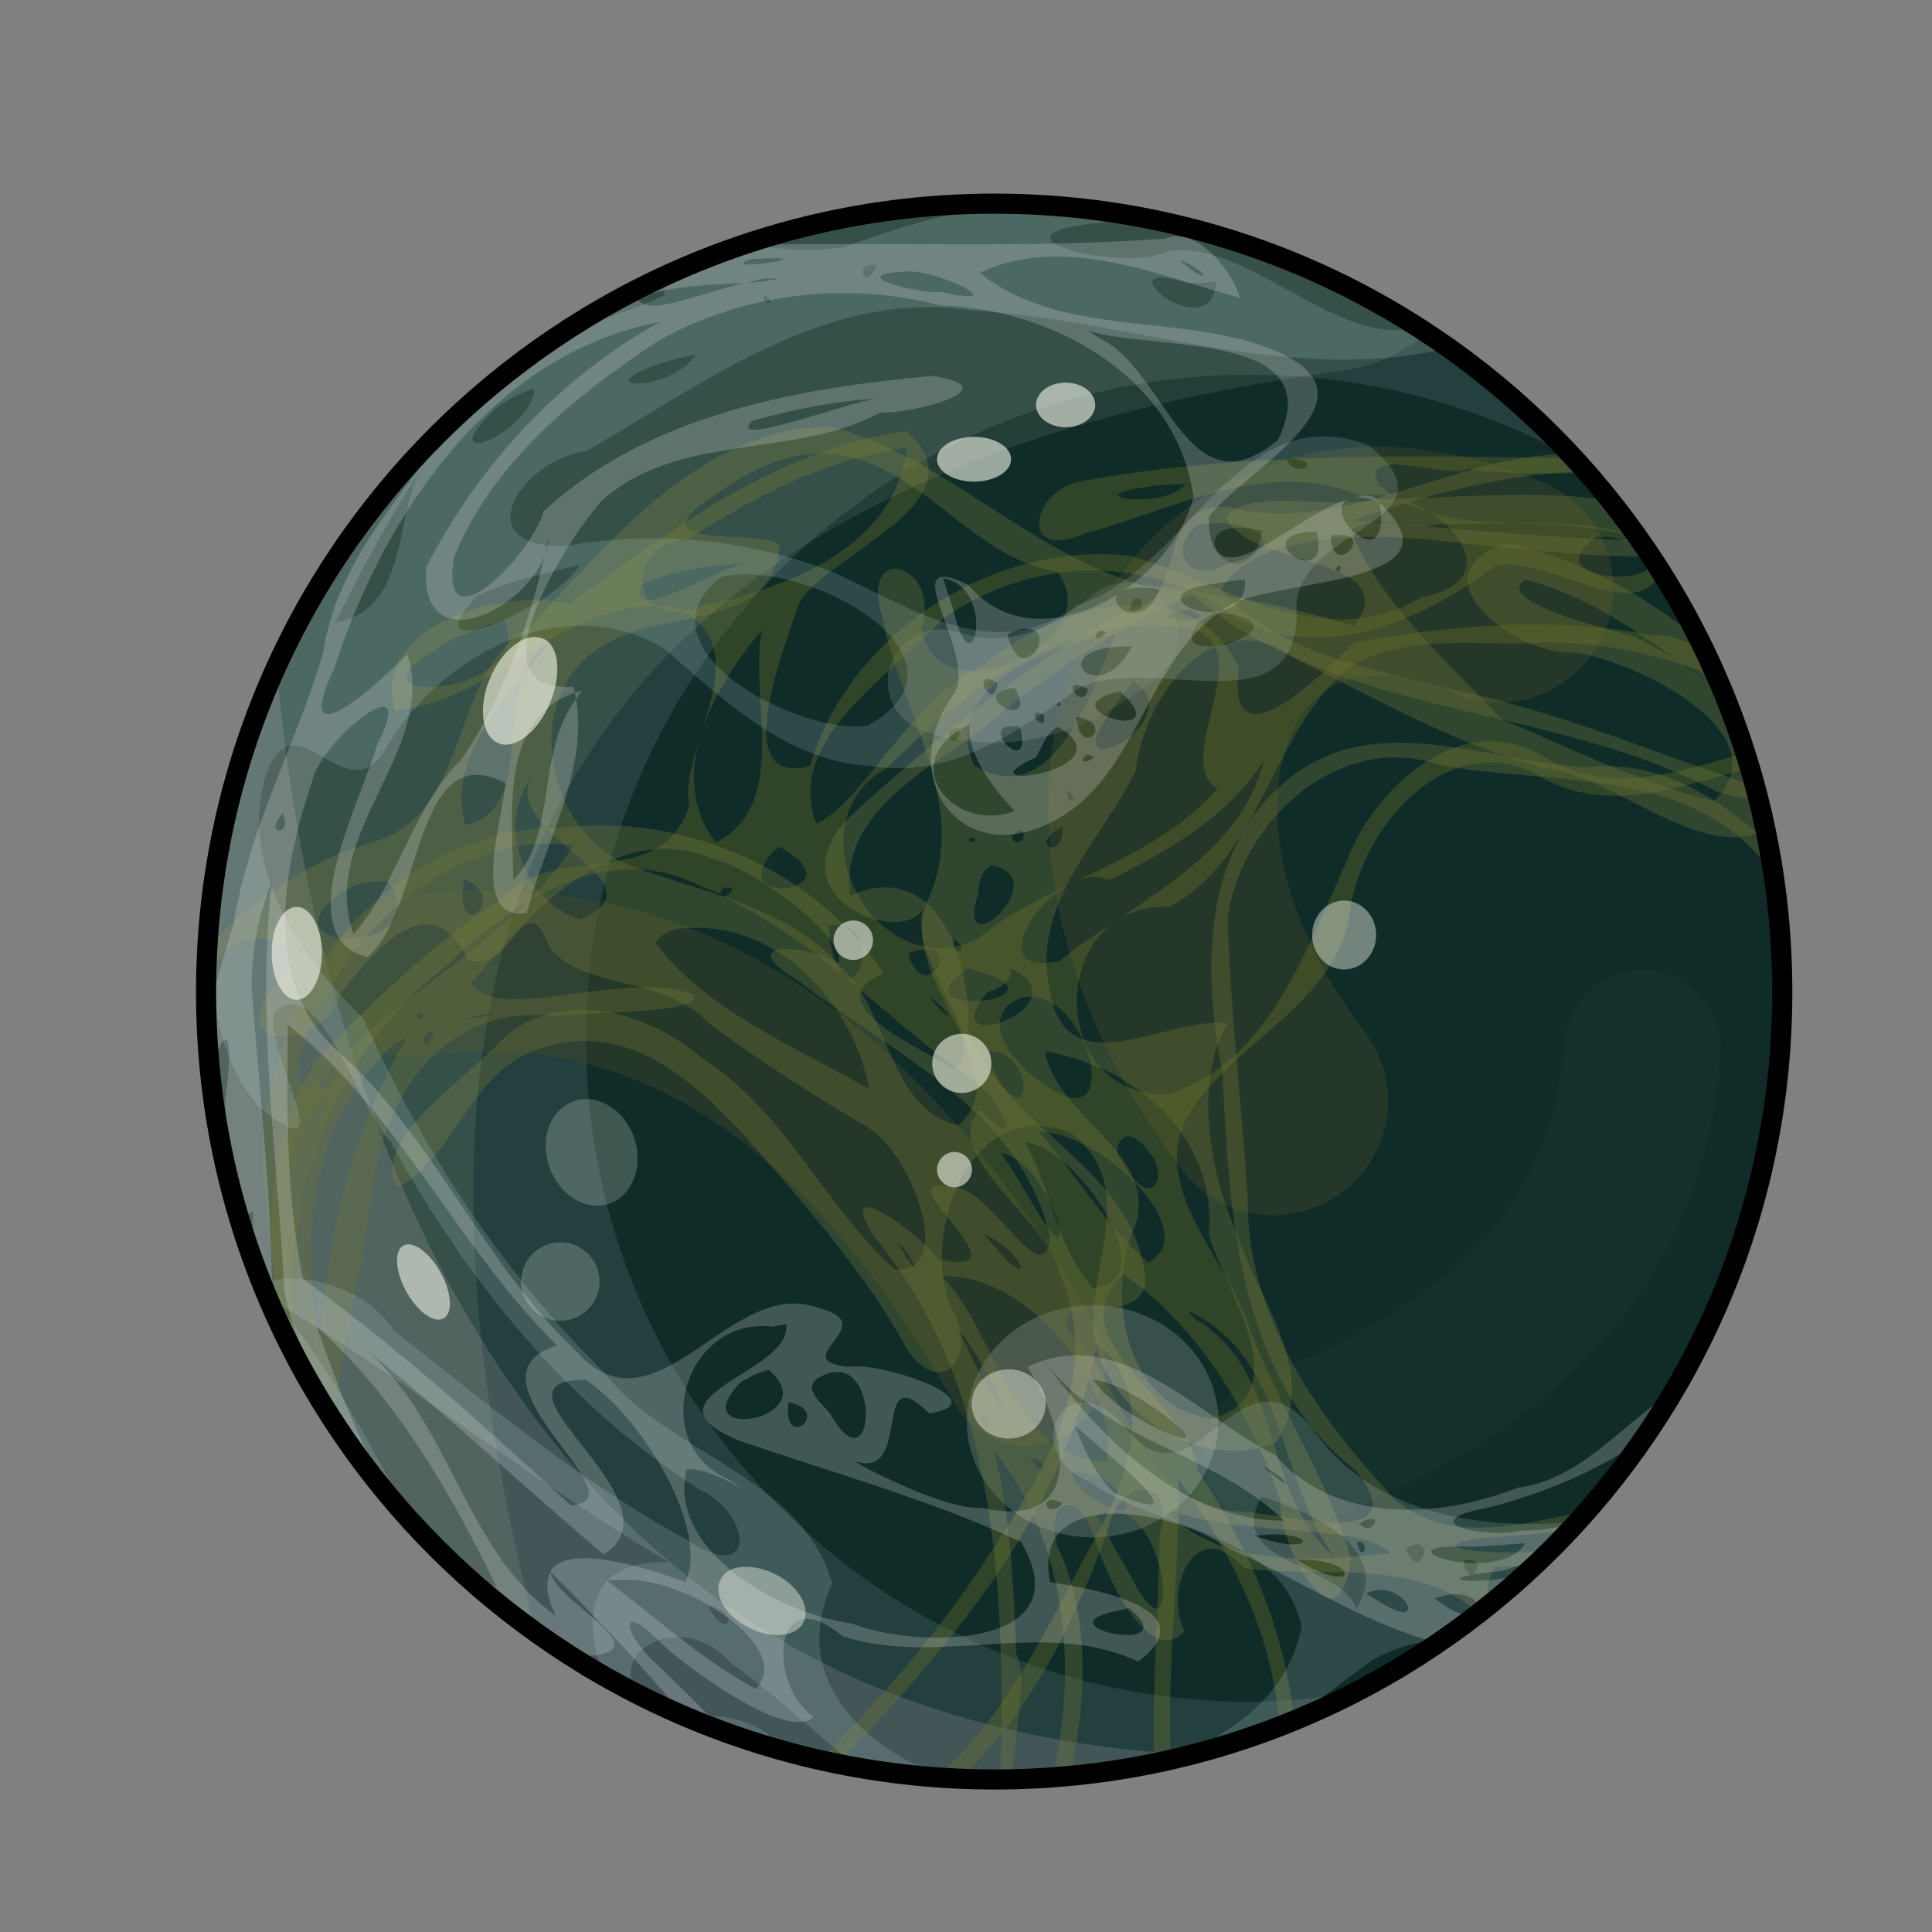 <?xml version="1.0" encoding="UTF-8" standalone="no"?>

<svg xmlns:svg="http://www.w3.org/2000/svg" xmlns="http://www.w3.org/2000/svg" version="1.0" width="100%" height="100%" viewBox="0 0 48 48" id="_mercury01" style="display:inline">
<rect x="0" y="0" width="48" height="48" fill="#808080" stroke="none"/>
<defs id="defs2818"/>
<path d="M 24.71,5.06 C 13.91,5.06 5.12,13.84 5.12,24.65 C 5.12,35.46 13.91,44.21 24.71,44.21 C 35.52,44.21 44.28,35.46 44.28,24.65 C 44.28,13.84 35.52,5.06 24.71,5.06 z" id="p2497" style="fill:#0f2c29;fill-opacity:1;fill-rule:evenodd;stroke:none;marker:none;visibility:visible;display:inline;overflow:visible;enable-background:accumulate"/>
<path d="M 40.81,26.05 C 40.44,30.34 38.24,33.65 31.86,36.11" id="p3411" style="fill:none;fill-rule:evenodd;stroke:#224131;stroke-width:3.90;stroke-linecap:round;stroke-linejoin:miter;stroke-miterlimit:4;stroke-dasharray:none;stroke-opacity:0.21"/>
<path d="M 23.35,16.93 C 25.08,17.50 26.63,16.93 27.98,15.77" id="p3376" style="fill:none;fill-rule:evenodd;stroke:#e8e8e8;stroke-width:2.59;stroke-linecap:round;stroke-linejoin:miter;stroke-miterlimit:4;stroke-dasharray:none;stroke-opacity:0.14"/>
<path d="M 31.64,27.35 C 25.85,19.82 29.91,11.52 37.24,14.61" id="p3374" style="opacity:1;fill:none;fill-opacity:1;fill-rule:evenodd;stroke:#404629;stroke-width:5.69;stroke-linecap:round;stroke-linejoin:miter;marker:none;stroke-miterlimit:4;stroke-dasharray:none;stroke-dashoffset:0;stroke-opacity:0.43;visibility:visible;display:inline;overflow:visible;enable-background:accumulate"/>
<path d="M 24.71,5.06 C 13.91,5.06 5.12,13.84 5.12,24.65 C 5.12,35.46 13.91,44.21 24.71,44.21 C 27.92,44.21 30.92,43.42 33.59,42.06 C 32.77,42.18 31.92,42.28 31.06,42.28 C 21.96,42.28 14.56,34.91 14.56,25.81 C 14.56,16.70 21.96,9.31 31.06,9.31 C 33.98,9.31 36.74,10.07 39.12,11.40 C 35.54,7.51 30.42,5.06 24.71,5.06 z" id="p3271" style="fill:#aeccc9;fill-opacity:0.13;fill-rule:evenodd;stroke:none;marker:none;visibility:visible;display:inline;overflow:visible;enable-background:accumulate"/>
<path d="M 6.87,16.56 C 5.75,19.03 5.12,21.77 5.12,24.65 C 5.12,35.46 13.91,44.21 24.71,44.21 C 26.40,44.21 28.03,43.99 29.59,43.59 C 20.57,43.12 15.15,38.71 11.62,32.71 C 8.79,27.90 7.35,21.98 6.87,16.56 z" id="p3363" style="fill:#f2daef;fill-opacity:0.15;fill-rule:evenodd;stroke:none;"/>
<path d="M 10.22,24.26 C 17.17,23.29 21.99,27.73 25.47,33.91" id="p3372" style="fill:none;fill-rule:evenodd;stroke:#404629;stroke-width:4;stroke-linecap:round;stroke-linejoin:miter;stroke-miterlimit:4;stroke-dasharray:none;stroke-opacity:0.43"/>
<path d="M 20.62,10.59 C 17.38,10.66 15.22,13.39 13.18,15.56 C 11.12,16.74 11.76,20.12 9.34,20.90 C 7.70,21.36 6.28,22.31 5.15,23.56 C 5.13,23.89 5.12,24.22 5.12,24.56 C 5.16,24.49 5.21,24.41 5.25,24.34 C 5.42,22.81 8.18,23.10 6.78,24.53 C 5.57,26.14 7.97,26.14 8.40,24.78 C 9.19,23.71 10.71,21.87 11.62,23.84 C 12.77,24.27 12.99,21.80 13.68,23.59 C 14.66,24.64 16.50,24.22 17.62,25.43 C 18.89,26.38 20.23,27.22 21.59,28.03 C 22.60,28.61 23.81,31.67 22.21,31.53 C 20.46,29.92 19.49,27.58 17.43,26.28 C 16.02,25.06 13.67,24.46 12.28,26.03 C 11.43,26.89 9.14,28.46 9.90,29.5 C 11.37,28.69 11.73,26.41 13.62,26 C 15.91,25.33 17.66,27.27 19.03,28.81 C 20.28,30.28 21.58,31.77 22.5,33.46 C 23.37,34.87 24.37,33.66 23.62,32.46 C 22.84,30.53 24.22,27.09 26.65,28.18 C 28.44,29.62 26.79,31.74 27.25,33.5 C 27.78,35.28 29.91,36.56 31.71,35.84 C 32.83,34.08 31.22,32.27 30.71,30.59 C 29.99,28.95 29.70,26.79 30.5,25.43 C 29.01,25.20 26.38,27.15 26.06,24.46 C 25.67,22.40 27.38,20.84 28.21,19.18 C 28.43,17.25 30.20,14.86 32.25,16.40 C 34.25,17.39 36.19,18.51 38.37,19.09 C 40.15,19.27 42.20,21.42 43.84,20.62 C 43.60,19.48 43.27,18.37 42.84,17.31 C 42.77,17.25 42.72,17.18 42.65,17.12 C 42.71,17.16 42.78,17.20 42.84,17.25 C 42.64,16.76 42.38,16.30 42.15,15.84 C 40.77,14.72 39.14,13.84 37.43,13.5 C 35.02,14.26 37.68,16.33 39.15,16.21 C 40.68,16.45 44.30,18.22 42.59,19.90 C 40.81,19.48 39.04,18.60 37.31,17.87 C 36.02,16.49 34.31,15.02 33.56,13.18 C 34.18,12.67 34.99,13.25 35.68,13.03 C 37.28,13.00 39.09,12.92 40.68,13.34 C 40.46,13.03 40.23,12.73 40,12.43 C 38.11,12.15 36.11,12.38 34.21,12.40 C 33.06,12.67 31.03,12.10 30.46,12.84 C 31.01,14.14 34.94,13.77 33.65,15.56 C 31.90,15.01 30.15,14.71 28.34,14.53 C 25.53,13.70 23.46,11.35 20.62,10.59 z M 20.12,11.28 C 20.26,11.26 20.39,11.27 20.53,11.28 C 22.83,11.38 24.06,13.86 26.28,14.21 C 27.60,16.06 23.16,17.89 22.90,15.59 C 23.38,13.97 21.31,13.43 21.93,15.37 C 22.36,17.65 24.09,19.90 23.09,22.28 C 22.11,24.30 25.45,26.49 23.81,27.96 C 22.06,27.55 22.10,25.11 20.87,24 C 19.46,22.42 17.26,22.16 15.40,21.40 C 13.47,20.37 12.96,17.14 15.06,16 C 16.42,15.13 19.20,15.68 19.37,13.56 C 19.09,13.10 15.77,13.71 17.56,12.43 C 18.32,11.90 19.17,11.36 20.12,11.28 z M 18.53,14 C 17.76,14.11 15.57,15.58 15.93,14.53 C 16.75,14.16 17.64,14.04 18.53,14 z M 37.90,14.40 C 39.28,14.76 40.47,15.53 41.62,16.37 C 41.93,16.56 42.24,16.76 42.53,17 C 42.24,16.78 41.92,16.58 41.62,16.37 C 41.24,16.14 40.87,15.93 40.5,15.78 C 39.69,15.58 37.09,14.90 37.90,14.40 z M 29.53,15.15 C 30.72,15.57 27.75,15.38 29.53,15.15 z M 27.71,15.75 C 27.15,17.12 26.20,20.19 24.21,19.03 C 23.29,17.13 26.09,15.98 27.62,15.78 L 27.71,15.75 z M 13.68,15.93 C 13.46,16.21 13.24,16.51 13,16.81 C 12.49,18.12 13.10,20.15 11.56,20.5 C 11.18,19.06 12.10,17.88 13,16.81 C 13.13,16.46 13.32,16.13 13.68,15.93 z M 28.15,16.93 C 29.68,17.82 26.22,19.70 27.53,17.78 C 27.72,17.48 27.93,17.21 28.15,16.93 z M 13.18,19.34 C 12.51,20.83 16.61,21.89 14.43,22.84 C 13.03,22.44 12.33,20.54 13.18,19.34 z M 26.53,19.65 C 26.55,19.65 26.60,19.68 26.68,19.81 C 26.62,20.09 26.46,19.67 26.53,19.65 z M 26.40,20.53 C 26.45,21.42 25.48,21.00 26.40,20.53 z M 25.40,20.62 C 25.60,21.16 24.73,20.84 25.40,20.62 z M 24.18,20.81 C 24.40,21.03 23.83,20.86 24.18,20.81 z M 24.65,21.5 C 26.26,21.83 23.66,24.13 24.31,22.18 C 24.30,21.92 24.39,21.61 24.65,21.5 z M 11.53,21.84 C 12.71,22.30 11.24,23.58 11.53,21.84 z M 9.34,21.90 C 9.45,21.90 9.55,21.89 9.65,21.90 C 10.92,23.75 6.41,23.73 8.43,22.21 C 8.69,22.01 9.02,21.91 9.34,21.90 z M 17.06,23.06 C 19.32,22.90 21.23,24.93 21.59,27.06 C 19.74,25.98 17.63,25.17 16.28,23.43 C 16.43,23.16 16.77,23.07 17.06,23.06 z M 23.71,23.34 C 24.21,23.68 23.52,23.77 23.71,23.34 z M 25.12,24.06 C 27.02,24.95 23.11,26.40 24.53,24.65 C 24.80,24.57 25.15,24.40 25.12,24.06 z M 25.96,26.12 C 28.22,26.49 30.26,28.27 30.03,30.68 C 30.44,32.07 32.32,34.66 30.09,35.25 C 27.92,34.93 27.46,32.15 28.21,30.43 C 28.78,28.64 26.25,27.77 25.96,26.12 z" id="p3274" style="fill:#6d7237;fill-opacity:0.37;fill-rule:evenodd;stroke:none;"/>
<path d="M 22.53,10.71 C 19.33,11.15 16.68,13.14 14.15,15 C 12.52,14.61 9.20,15.51 9.81,17.65 C 12.20,17.46 13.85,15.04 16.28,15.06 C 15.67,14.64 15.91,13.46 17.15,13.37 C 18.78,12.31 20.58,11.39 22.53,11.12 C 22.24,13.61 19.56,14.61 17.43,15.06 C 17.27,15.13 17.10,15.16 16.96,15.18 C 18.16,15.84 17.80,17.01 17.43,18.18 C 17.74,17.24 18.36,16.33 18.93,15.65 C 18.60,17.34 19.65,20.00 17.78,20.93 C 17.14,20.09 17.13,19.13 17.43,18.18 C 17.23,18.84 17.02,19.50 17.12,20.06 C 16.36,22.17 13.85,20.87 12.53,22.28 C 10.79,23.42 9.25,24.86 7.84,26.37 C 6.61,28.30 6.62,30.56 6.90,32.78 C 7.03,33.07 7.19,33.34 7.34,33.62 C 6.88,30.04 8.15,26.23 11.09,24 C 12.69,22.42 15.10,20.83 17.37,22 C 17.55,22.07 17.73,22.13 17.90,22.21 C 17.90,22.18 17.93,22.13 17.96,22.06 C 18.39,21.98 18.09,22.28 17.96,22.28 C 19.05,22.80 20.03,23.48 20.96,24.25 C 20.86,24.15 20.74,23.93 20.65,23.53 C 20.59,23.35 20.61,23.18 20.59,23 C 21.86,22.77 21.43,24.67 20.96,24.25 C 22.03,25.12 23.06,26.09 24.21,26.84 C 24.91,27.40 25.52,28.80 24.34,27.56 C 23.30,28.70 26.05,30.28 26.34,31.68 C 27.49,34.27 25.78,36.81 24.40,38.90 C 23.24,40.64 21.86,42.22 20.40,43.71 C 20.54,43.74 20.67,43.78 20.81,43.81 C 23.70,40.82 26.47,37.55 27.25,33.37 C 28.88,34.76 27.90,37.06 27,38.59 C 25.99,40.52 24.94,42.69 23.28,44.15 C 23.46,44.16 23.65,44.17 23.84,44.18 C 25.63,42.57 26.71,40.24 27.53,38 C 27.77,36.70 29.26,36.60 28.81,38.15 C 28.79,40.01 28.61,41.93 28.68,43.81 C 28.82,43.78 28.95,43.74 29.09,43.71 C 28.98,41.40 29.31,39.05 29.28,36.75 C 30.58,38.52 31.66,40.68 31.78,42.90 C 31.90,42.85 32.03,42.80 32.15,42.75 C 31.93,40.52 31.01,38.38 29.75,36.53 C 29.58,34.79 26.20,33.35 27.90,31.65 C 29.80,32.97 31.08,35.13 31.81,37.28 C 31.74,38.39 33.28,41.20 33.56,38.71 C 32.96,36.66 31.72,34.88 31,32.87 C 30.41,31.15 28.35,29.29 29.68,27.46 C 30.89,25.75 33.33,24.82 33.56,22.5 C 33.94,20.34 36.16,17.96 38.40,19.37 C 40.09,20.23 41.81,19.51 43.46,19.09 C 43.43,18.97 43.41,18.84 43.37,18.71 C 41.67,19.17 39.98,19.80 38.37,18.81 C 36.37,17.55 34.14,19.54 33.46,21.40 C 32.44,23.58 31.57,26.34 29.06,27.18 C 26.58,27.32 26.09,24.11 27.65,22.93 C 27.20,23.24 26.73,23.52 26.34,23.87 C 24.66,24.26 25.48,22.59 26.53,22 C 25.75,22.37 24.97,22.75 24.31,23.31 C 21.79,24.59 19.53,20.47 22.06,19.06 C 23.97,17.14 26.46,15.23 29.34,15.59 C 31.54,15.82 29.02,18.90 30.25,19.59 C 29.31,20.67 28.04,21.26 26.78,21.87 C 27.04,21.77 27.32,21.75 27.56,21.87 C 29.01,21.15 30.51,20.30 31.40,18.90 C 30.90,20.84 29.21,21.86 27.65,22.93 C 28.01,22.66 28.48,22.51 29.06,22.53 C 31.44,21.24 31.58,18.01 33.65,16.5 C 35.13,15.71 36.81,16.08 38.40,15.96 C 39.86,15.95 41.31,16.27 42.65,16.84 C 42.55,16.60 42.42,16.36 42.31,16.12 C 41.89,15.91 41.46,15.76 41,15.78 C 38.57,15.30 36.06,15.54 33.65,15.96 C 32.89,16.71 30.45,19.17 30.78,16.59 C 29.53,14.01 26.11,15.08 24.40,16.56 C 22.66,17.30 21.39,20.02 20.28,20.46 C 19.48,18.36 22.16,16.79 23.40,15.40 C 25.55,13.82 28.66,13.72 30.78,15.40 C 32.92,16.49 35.40,15.39 37.15,14.06 C 38.35,13.76 40.69,15.59 41.25,14.21 C 41.06,13.92 40.88,13.62 40.68,13.34 C 39.08,12.74 37.19,13.23 35.56,12.75 C 36.53,13.38 37.02,14.52 35.31,14.84 C 32.90,16.29 30.37,14.48 28.09,13.81 C 24.67,13.42 21.11,15.72 20.12,19.03 C 18.06,19.58 19.52,16.04 19.84,15 C 20.60,13.70 24.48,12.49 22.53,10.71 z M 16.96,15.18 C 16.92,15.16 16.89,15.11 16.84,15.09 C 16.64,15.06 16.46,15.06 16.28,15.06 C 16.45,15.17 16.66,15.23 16.96,15.18 z M 35.37,11.34 C 32.51,11.34 29.65,11.44 26.84,11.96 C 25.59,12.20 25.32,13.98 26.96,13.25 C 29.18,12.66 31.54,11.32 33.84,12.34 C 34.08,12.27 34.36,12.29 34.62,12.34 C 34.49,12.25 34.37,12.14 34.25,12.03 C 33.75,11.03 36.10,11.93 36.46,11.65 C 37.44,11.80 38.43,11.76 39.43,11.75 C 39.31,11.61 39.18,11.50 39.06,11.37 C 38.77,11.37 38.49,11.38 38.21,11.37 C 37.26,11.36 36.32,11.34 35.37,11.34 z M 29.46,12.03 C 28.92,12.69 26.60,12.34 28.53,12.09 C 28.84,12.04 29.15,12.03 29.46,12.03 z M 34.68,12.37 C 34.93,12.52 35.19,12.63 35.46,12.71 C 35.22,12.56 34.96,12.43 34.68,12.37 z M 39.65,13.34 L 40.06,13.34 L 40.46,13.46 C 42.60,14.59 37.84,14.68 39.65,13.34 z M 12.53,15.40 C 13.41,17.29 8.23,17.64 10.84,16.12 C 11.35,15.79 11.94,15.56 12.53,15.40 z M 19.34,21.03 C 21.53,22.21 17.68,22.61 19.34,21.03 z M 23.03,23.59 C 23.84,23.59 22.92,24.96 22.56,23.68 C 22.75,23.62 22.91,23.59 23.03,23.59 z M 24.03,24.06 C 27.09,24.82 22.05,25.43 24.03,24.06 z M 23.09,24.75 C 23.92,25.43 23.50,25.37 23.09,24.75 z M 25.40,24.78 C 27.12,24.48 28.05,28.65 25.78,26.81 C 25.14,26.41 24.25,25.20 25.40,24.78 z M 24.59,26.12 C 25.71,26.12 25.64,28.17 24.78,26.78 L 24.62,26.46 L 24.59,26.12 z M 8.37,26.46 C 8.31,27.35 7.43,27.14 8.37,26.46 z M 25.81,28.12 C 27.31,28.10 29.94,30.60 28.53,31.37 C 27.45,30.44 26.74,29.18 25.81,28.12 z M 27.96,28.25 C 28.03,28.22 28.12,28.23 28.21,28.28 C 29.29,29.09 28.60,30.29 27.87,28.84 C 27.67,28.64 27.76,28.32 27.96,28.25 z M 24.87,28.65 C 26.09,28.78 27.02,32.27 25.65,29.90 C 25.41,29.48 25.15,29.05 24.87,28.65 z M 29.5,32.56 C 31.95,33.66 31.73,36.76 33.15,38.68 C 31.32,37.14 31.93,34.11 29.71,32.78 L 29.5,32.56 z" id="p3291" style="opacity:1;fill:#6a7026;fill-opacity:0.37;fill-rule:evenodd;stroke:none;marker:none;visibility:visible;display:inline;overflow:visible;enable-background:accumulate"/>
<path d="M 30.27,35.31 A 3.12,2.88 0 1 1 24.02,35.31 A 3.12,2.88 0 1 1 30.27,35.31 z" id="p3384" style="opacity:1;fill:#f6f8eb;fill-opacity:0.18;fill-rule:evenodd;stroke:none;marker:none;visibility:visible;display:inline;overflow:visible;enable-background:accumulate"/>
<path d="M 24.71,5.06 C 13.91,5.06 5.12,13.84 5.12,24.65 C 5.12,31.17 8.31,36.91 13.21,40.46 C 13.20,40.15 13.15,39.84 13.06,39.53 C 10.44,28.52 12.03,21.84 15.59,17.40 C 19.15,12.96 25.36,10.29 33.34,9.21 C 34.14,9.11 34.86,8.76 35.43,8.28 C 32.35,6.25 28.68,5.06 24.71,5.06 z" id="p3354" style="fill:#d4dcb3;fill-opacity:0.10;fill-rule:evenodd;stroke:none;"/>
<path d="M 38.96,11.28 C 36.08,11.29 33.43,13.34 30.5,12.59 C 28.46,12.55 29.71,15.13 27.78,15.25 C 25.34,16.63 23.16,18.43 21.09,20.31 C 19.21,22.27 22.36,23.53 22.93,22.59 C 22.55,23.87 24.72,25.94 23.68,26.56 C 22.99,26.07 20.16,24.93 21.96,24.18 C 20.22,21.59 17.02,20.20 13.93,20.56 C 10.47,20.56 7.59,23.35 6.84,26.62 C 6.15,28.61 6.83,30.64 6.84,32.65 C 7.13,33.29 7.46,33.90 7.81,34.5 C 7.97,34.76 8.11,35.05 8.28,35.31 C 8.49,33.38 9.03,31.49 9.25,29.56 C 9.52,27.17 11.10,24.92 13.78,25.25 C 14.70,25.13 17.58,25.18 17.21,24.71 C 15.59,24.05 12.34,25.47 11.71,24.43 C 13.15,22.67 15.28,20.27 17.81,21.37 C 18.92,21.66 21.18,23.49 20.81,23.93 C 19.92,23.41 18.18,23.38 19.84,24.37 C 22.16,26.18 25.40,27.59 26.09,30.75 C 25.92,32.22 24.57,29.40 23.65,29.5 C 21.78,29.06 25.75,31.84 23.31,31.28 C 22.90,30.69 20.67,29.06 21.71,30.71 C 24.74,34.35 24.96,39.33 24.87,43.84 C 24.82,43.96 24.80,44.08 24.78,44.21 C 24.90,44.21 25.03,44.22 25.15,44.21 C 25.15,43.24 25.57,41.78 25.25,41.09 C 25.18,39.40 25.11,37.71 24.71,36.06 C 26.50,38.32 26.79,41.40 26.15,44.15 C 26.30,44.14 26.44,44.10 26.59,44.09 C 26.97,42.30 27.09,40.43 26.40,38.71 C 25.80,37.57 26.63,36.69 27.18,38.18 C 27.47,39.13 28.54,41.48 29.43,40.53 C 28.91,39.47 29.70,37.59 30.90,38.96 C 32.80,39.21 35.20,38.69 36.71,40.06 C 36.80,39.99 36.91,39.94 37,39.87 C 36.99,39.86 37.00,39.85 37,39.84 C 36.93,39.55 36.95,39.23 37.15,38.93 C 37.45,38.92 37.75,38.91 38.06,38.90 C 38.21,38.76 38.38,38.64 38.53,38.5 C 37.44,38.69 35.01,38.47 36.81,38.21 C 37.53,38.17 38.24,38.11 38.96,38.03 C 39.11,37.87 39.23,37.71 39.37,37.56 C 37.75,37.86 36.05,38.40 34.68,37.28 C 32.75,35.22 30.97,32.72 31,29.78 C 30.85,27.45 30.57,25.13 30.5,22.81 C 30.82,20.42 33.26,18.15 35.75,19 C 38.42,19.52 41.66,19.02 43.68,21.25 C 43.78,21.33 43.89,21.43 44,21.53 C 43.96,21.32 43.94,21.11 43.90,20.90 C 42.63,19.77 41.17,18.86 39.40,19.06 C 36.98,18.94 34.18,17.60 32.03,19.34 C 29.85,21.06 29.87,24.14 30.37,26.62 C 30.54,30.10 30.71,34.23 33.71,36.56 C 35.23,38.57 31.86,37.58 30.84,37.56 C 28.21,37.42 28.12,34.60 26.59,33.12 C 25.90,31.89 28.89,33.27 28.40,31.40 C 27.89,28.87 24.91,27.97 24.06,25.59 C 24.10,23.48 23.10,21.37 21.12,22.25 C 20.82,19.91 23.68,18.88 25.09,17.53 C 26.50,16.47 27.98,15.45 29.62,14.78 C 33.32,17.89 38.55,17.46 42.68,19.68 C 43.01,19.76 43.35,19.84 43.68,19.93 C 43.65,19.80 43.62,19.66 43.59,19.53 C 41.03,18.67 38.56,17.62 35.90,17.09 C 33.96,16.58 31.73,16.21 30.34,14.65 C 31.09,13.26 33.81,13.26 35.46,13.40 C 37.31,13.60 39.17,13.82 41.03,13.84 C 40.94,13.70 40.84,13.57 40.75,13.43 C 38.37,13.36 35.99,13.12 33.62,12.93 C 35.48,12.28 37.42,11.76 39.40,11.71 C 39.27,11.56 39.13,11.42 39,11.28 C 38.99,11.27 38.97,11.28 38.96,11.28 z M 30.18,13 C 31.24,12.96 32.14,13.59 30.5,14 C 29.67,14.53 28.94,13.79 29.71,13.06 C 29.86,13.02 30.03,13.00 30.18,13 z M 13.5,20.96 C 13.75,20.95 13.99,20.97 14.25,21 C 12.66,23.46 9.80,24.65 7.93,26.87 C 6.45,27.54 8.38,23.99 9,23.40 C 10.09,22.05 11.74,21.04 13.5,20.96 z M 10.37,25.21 C 10.39,25.20 10.41,25.19 10.5,25.21 C 10.49,25.41 10.32,25.26 10.37,25.21 z M 11.93,25.21 C 12.90,25.15 10.85,25.44 11.93,25.21 z M 10.78,25.59 C 10.63,26.39 10.31,25.65 10.78,25.59 z M 10.09,25.81 C 8.76,28.11 8.09,30.76 7.96,33.40 C 7.38,30.83 7.77,27.70 9.84,25.90 C 9.92,25.87 10.01,25.83 10.09,25.81 z M 8.46,27 C 7.61,27.74 7.76,30.21 7.18,30.25 C 7.12,29.06 7.34,27.65 8.46,27 z M 25.46,28.37 C 26.85,28.55 28.97,31.88 27.15,32 C 26.24,30.97 26.12,29.53 25.46,28.37 z M 24.43,30.65 C 25.54,31.16 25.68,32.16 24.71,30.96 C 24.62,30.86 24.52,30.75 24.43,30.65 z M 22.31,30.87 C 22.56,31.09 22.72,31.42 22.75,31.53 C 22.70,31.49 22.55,31.32 22.31,30.87 z M 23.40,31.71 C 25.66,31.63 27.81,34.63 27.5,36.31 C 25.11,36.24 24.78,33.09 23.40,31.71 z M 23.75,32.96 C 24.46,33.73 25.70,36.47 24.34,34.15 C 24.15,33.75 23.98,33.34 23.75,32.96 z M 24.40,35.06 C 24.79,35.38 24.38,35.75 24.40,35.06 z M 25.59,36.21 C 26.29,36.38 26.19,37.14 25.59,36.21 z M 26.62,36.59 C 27.76,36.42 28.77,38.24 27.12,37.21 C 26.89,37.07 26.71,36.85 26.62,36.59 z M 28.84,37.40 C 30.45,38.24 33.85,37.79 34.53,38.59 C 32.65,38.79 30.18,38.98 28.84,37.40 z M 27.56,37.56 C 29.06,37.41 29.37,41.63 28.12,39.21 C 27.82,38.70 27.54,38.17 27.25,37.65 C 27.36,37.60 27.46,37.57 27.56,37.56 z" id="p3308" style="opacity:1;fill:#6d7237;fill-opacity:0.37;fill-rule:evenodd;stroke:none;marker:none;visibility:visible;display:inline;overflow:visible;enable-background:accumulate"/>
<path d="M 24.87,5.06 C 23.53,5.30 22.21,5.68 20.93,6.15 C 20.13,6.25 19.35,6.21 18.59,6.06 C 17.87,6.29 17.17,6.59 16.5,6.90 C 16.51,7.04 16.52,7.18 16.5,7.34 C 15.74,7.70 14.87,7.97 14.03,8.25 C 12.01,9.56 10.25,11.21 8.84,13.15 C 8.83,13.18 8.82,13.21 8.81,13.25 C 8.52,13.90 8.15,14.50 7.68,15 C 6.98,16.23 6.39,17.54 5.96,18.93 C 5.96,18.95 5.97,18.97 5.96,19 C 5.74,21.80 4.39,25.04 6.43,27.5 C 8.61,29.28 6.56,26.17 6.81,25.15 C 7.94,24.07 8.88,27.56 9.71,28.37 C 11.57,31.78 14.06,34.89 17.37,37 C 18.68,37.59 18.84,39.44 17.06,38.25 C 14.43,36.83 12.13,34.89 9.78,33.06 C 9.09,31.94 7.36,31.53 6.53,31.90 C 7.41,34.10 8.67,36.09 10.25,37.81 C 9.21,35.94 8.24,34.02 6.87,32.37 C 10.23,34.35 13.25,36.85 16.62,38.81 C 14.55,38.75 14.51,40.21 14.96,41.59 C 15.28,41.77 15.60,41.96 15.93,42.12 C 14.97,41.17 16.87,39.88 18.15,41.31 C 19.23,42.06 20.22,43.05 21.28,43.87 C 21.29,43.87 21.30,43.87 21.31,43.87 C 22.05,44.00 22.79,44.14 23.56,44.18 C 21.44,43.46 19.59,41.67 20.68,39.34 C 19.91,36.66 16.60,36.14 15,34.09 C 12.46,31.58 10.48,28.55 9.03,25.31 C 7.47,23.79 5.94,21.57 6.59,19.31 C 7.30,17.11 8.63,20.42 9.65,18.5 C 10.97,16.27 14.01,14.65 16.46,16.09 C 17.97,17.36 19.50,18.91 21.62,19.03 C 23.61,19.37 25.30,18.17 26.81,17.09 C 28.62,16.21 32.36,18.20 32.21,15.06 C 32.26,13.09 36.36,12.95 34,11.06 C 30.76,9.83 29.53,14.14 26.78,15.03 C 24.63,16.63 22.53,14.99 20.53,14.15 C 18.47,13.38 16.23,13.18 14.09,13.56 C 11.55,13.66 12.91,11.43 14.56,11.21 C 17.50,9.53 20.51,7.17 24.12,7.71 C 28.07,7.93 32.00,9.59 35.96,8.65 C 35.71,8.47 35.45,8.29 35.18,8.12 C 33.30,8.70 30.92,5.88 29,6.25 C 27.82,6.81 23.84,5.74 27.81,5.5 C 28.15,5.49 28.49,5.49 28.84,5.5 C 27.57,5.22 26.25,5.07 24.90,5.06 C 24.89,5.06 24.88,5.06 24.87,5.06 z M 21.59,6.59 C 21.64,6.58 21.70,6.57 21.78,6.59 C 21.53,7.23 21.26,6.65 21.59,6.59 z M 28.87,6.90 C 29.01,6.90 29.21,6.94 29.5,7.03 L 29.87,7.03 L 30.21,7 C 30.13,8.51 27.90,6.88 28.87,6.90 z M 19,7.34 C 19.06,7.32 19.25,7.62 19,7.5 C 18.97,7.39 18.97,7.35 19,7.34 z M 17.28,8.81 C 16.72,9.74 14.44,9.72 16.40,9.03 L 16.84,8.90 L 17.28,8.81 z M 13.28,9.65 C 13.21,10.78 10.65,11.77 12.28,10.18 C 12.57,9.95 12.91,9.75 13.28,9.65 z M 31.96,11.40 C 33.02,11.39 32.16,11.97 31.96,11.40 z M 10.40,11.75 C 9.81,13.00 10.11,15.16 8.34,15.46 C 8.96,14.19 9.63,12.94 10.40,11.75 z M 30.65,13.12 C 30.83,13.10 31.06,13.12 31.37,13.18 C 31.00,15.01 29.39,13.24 30.65,13.12 z M 14.40,14.03 C 13.97,14.97 10.08,16.73 11.84,14.81 C 12.65,14.42 13.54,14.25 14.40,14.03 z M 18.31,14.28 C 20.46,14.10 24.39,16.44 21.56,18.03 C 19.92,18.29 15.68,16.13 17.90,14.34 C 18.03,14.30 18.16,14.29 18.31,14.28 z M 28.21,14.87 C 28.38,14.80 28.51,15.24 28.06,15.15 C 28.10,14.98 28.16,14.89 28.21,14.87 z M 30.18,15.21 C 32.96,15.48 28.73,16.82 29.78,15.46 L 30.18,15.21 z M 23.84,18.09 C 23.84,18.79 23.23,18.10 23.84,18.09 z M 26.96,34.84 C 26.07,34.81 25.68,36.27 27.12,36.84 C 28.82,38.06 31.77,38.00 32.34,40.40 C 32.04,42.04 30.70,43.05 29.12,43.68 C 30.09,43.46 31.05,43.17 31.96,42.81 C 31.98,42.79 32.01,42.79 32.03,42.78 C 32.73,42.26 33.42,41.74 34.09,41.25 C 34.64,40.94 35.22,40.76 35.81,40.75 C 37.03,39.90 38.15,38.90 39.15,37.81 C 36.69,38.04 33.98,37.57 32.56,35.43 C 30.72,33.29 29.68,37.67 27.96,35.46 C 27.60,35.03 27.26,34.85 26.96,34.84 z M 31.34,37.18 C 32.50,37.54 34.62,38.43 33.71,39.96 C 33.25,38.81 30.40,38.87 31.34,37.18 z M 35.18,38.37 C 35.63,38.34 35.21,39.30 34.93,38.46 C 35.04,38.41 35.12,38.37 35.18,38.37 z M 36.5,38.75 C 36.55,38.75 36.62,38.79 36.71,38.84 C 36.64,39.56 36.13,38.69 36.5,38.75 z M 17.59,39.90 C 18.42,39.99 18.10,40.86 17.59,39.90 z M 17.5,42.62 C 17.34,42.62 17.18,42.63 17.03,42.65 C 17.76,42.96 18.53,43.21 19.31,43.43 C 19.19,42.94 18.33,42.64 17.5,42.62 z" id="p3321" style="fill:#bcd5d5;fill-opacity:0.18;fill-rule:evenodd;stroke:none;"/>
<path d="M 29.25,5.87 C 29.15,5.87 29.03,5.89 28.93,5.93 C 25.45,6.18 21.94,6.00 18.46,6.09 C 15.74,7.01 13.29,8.53 11.25,10.46 C 10.05,12.29 8.38,13.88 8.03,16.21 C 7.36,18.50 6.18,20.57 5.81,22.93 C 5.58,23.68 5.36,24.43 5.15,25.18 C 5.16,25.68 5.16,26.17 5.21,26.65 C 5.48,25.77 5.81,25.24 5.65,26.90 C 5.45,28.12 5.82,30.53 6.28,30.09 C 6.28,30.51 6.29,30.94 6.31,31.37 C 6.46,31.79 6.63,32.21 6.81,32.62 C 6.78,32.27 6.77,31.92 6.75,31.59 C 6.70,29.22 6.42,26.85 6.25,24.5 C 6.26,23.62 6.41,22.74 6.75,21.93 C 6.37,25.30 6.89,28.67 7.06,32.03 C 7.29,33.36 8.02,34.53 8.59,35.75 C 9.00,36.34 9.46,36.89 9.93,37.43 C 8.98,36.11 8.40,34.45 7.87,32.96 C 9.85,34.73 11.19,37.07 12.34,39.43 C 12.01,39.30 11.71,39.15 11.43,38.96 C 12.15,39.62 12.88,40.26 13.68,40.81 C 13.73,40.73 13.94,40.82 14.43,41.15 C 16.63,41.10 13.78,39.80 13.68,39.06 C 13.55,39.28 13.56,39.63 13.81,40.15 C 11.47,38.45 11.19,35.20 8.93,33.40 C 11.02,35.06 12.96,36.90 15,38.62 C 17.06,37.30 11.74,34.28 14.56,34.28 C 16.00,35.27 17.63,38.01 17.03,39.31 C 16.20,39.00 14.14,38.31 13.68,39.03 C 13.68,39.04 13.68,39.05 13.68,39.06 C 14.83,40.20 15.97,41.39 17,42.65 C 17.31,42.78 17.64,42.88 17.96,43 C 17.37,42.34 16.69,41.72 16.31,41.34 C 15.36,40.47 15.43,39.74 16.5,40.90 C 17.40,41.68 19.64,43.25 20.21,42.65 C 19.06,41.88 19.18,39.18 20.93,40.65 C 23.32,41.43 25.95,40.19 28.28,41.28 C 30.14,39.88 26.72,39.41 26.09,39.31 C 25.59,36.85 29.25,37.52 30.5,38.46 C 32.24,39.21 33.87,40.34 35.71,40.81 C 36.03,40.59 36.32,40.35 36.62,40.12 C 36.45,40.16 36.14,40.11 35.65,39.71 C 36.47,39.41 36.84,39.84 36.75,40.06 C 37.12,39.76 37.49,39.44 37.84,39.12 C 36.62,39.42 35.30,39.23 37.31,39.03 C 37.68,38.93 38.04,38.77 38.40,38.62 C 38.65,38.38 38.86,38.12 39.09,37.87 C 38.63,37.96 38.19,38.03 37.78,38.03 C 36.89,38.23 35.01,37.82 36.96,37.46 C 38.34,37.11 39.67,36.55 40.84,35.75 C 41.08,35.39 41.27,34.99 41.5,34.62 C 40.28,35.40 39.26,36.77 37.71,36.96 C 35.76,37.73 33.18,37.88 31.68,36.15 C 29.80,35.21 27.80,32.86 25.53,33.96 C 26.48,35.46 27.09,38.06 24.37,37.46 C 23.40,37.52 21.11,36.27 21.25,36.31 C 22.70,36.77 21.62,33.66 23.09,35.12 C 24.88,34.82 21.79,33.80 21.06,33.96 C 19.49,33.77 21.98,32.91 20.34,32.5 C 18.15,31.65 16.27,35.86 14.28,33.53 C 12.00,31.37 10.82,28.34 8.5,26.21 C 6.47,24.51 7.01,21.62 7.75,19.43 C 7.94,18.41 10.48,16.36 9.37,18.5 C 8.96,19.94 7.15,23.26 9.12,23.78 C 10.50,22.69 10.26,18.24 12.56,19.46 C 12.50,20.30 11.64,22.92 13.09,22.68 C 13.51,21.00 14.63,19.12 14.31,17.37 C 13.32,18.67 13.85,20.77 12.75,21.87 C 12.74,20.28 12.39,17.86 14.28,17.21 C 14.26,17.16 14.26,17.11 14.25,17.06 C 11.65,17.26 14.04,13.48 14.93,12.46 C 16.84,10.72 19.70,11.42 21.87,10.25 C 22.67,10.29 25.16,9.63 23.15,9.34 C 19.75,9.65 16.07,10.32 13.5,12.71 C 13.25,13.72 10.89,16.19 11.28,13.84 C 12.22,11.51 14.32,9.80 16.37,8.46 C 18.47,7.28 21.04,6.98 23.37,7.59 C 26.14,7.66 29.25,9.38 29.65,12.34 C 29.44,13.22 28.76,14.10 27.90,14.68 C 28.06,14.60 28.32,14.56 28.81,14.65 C 28.41,15.66 27.55,15.10 27.75,14.78 C 26.54,15.53 25.03,15.70 24.06,14.53 C 22.05,13.55 24.44,16.41 23.65,17.31 C 22.26,19.31 23.85,21.58 26.12,20.43 C 28.27,19.36 28.41,16.50 30.34,15.18 C 29.59,15.34 28.59,14.71 30.18,14.5 C 30.44,14.46 30.68,14.42 30.93,14.40 C 30.95,14.65 30.88,14.80 30.78,14.93 C 32.20,14.39 36.35,14.44 34.28,12.5 C 34.59,14.52 32.60,12.55 33.62,12.37 C 32.16,12.71 30.04,15.21 30.03,12.84 C 31.00,11.61 34.58,9.83 31.53,8.65 C 29.19,7.77 26.40,8.40 24.34,6.78 C 26.47,5.76 29.00,6.93 30.81,7.40 C 30.63,6.80 29.94,5.88 29.25,5.87 z M 33.62,12.37 C 33.75,12.35 33.96,12.38 34.21,12.43 C 34.18,12.40 34.16,12.37 34.12,12.34 C 33.96,12.30 33.80,12.33 33.62,12.37 z M 34.21,12.43 C 34.24,12.45 34.25,12.47 34.28,12.5 C 34.27,12.47 34.28,12.46 34.28,12.43 C 34.25,12.43 34.24,12.44 34.21,12.43 z M 30.78,14.93 C 30.73,14.95 30.66,14.98 30.62,15 C 30.52,15.05 30.43,15.12 30.34,15.18 C 30.51,15.15 30.67,15.06 30.78,14.93 z M 14.28,17.21 C 14.29,17.27 14.30,17.32 14.31,17.37 C 14.36,17.30 14.40,17.22 14.46,17.15 C 14.40,17.17 14.34,17.19 14.28,17.21 z M 18.71,6.43 L 18.78,6.43 C 20.69,6.33 17.88,6.77 18.59,6.46 L 18.71,6.43 z M 29.31,6.46 C 30.10,6.76 30.10,7.18 29.31,6.46 z M 22.43,6.75 C 23.21,6.63 25.34,7.71 23.37,7.25 C 22.94,7.32 20.91,6.84 22.43,6.75 z M 18.93,6.93 C 19.10,6.91 19.24,6.92 19.37,6.93 C 19.10,6.97 18.83,7.01 18.56,7.03 C 18.68,7.00 18.82,6.95 18.93,6.93 z M 18.5,7.03 C 17.39,7.28 16.03,7.91 15.84,7.40 C 16.69,7.09 17.60,7.08 18.5,7.03 z M 16.40,8 C 13.91,9.36 11.88,11.57 10.59,14.09 C 10.42,16.39 12.97,15.24 13.53,13.81 C 13.56,13.65 13.59,13.49 13.62,13.34 C 13.61,13.50 13.59,13.65 13.53,13.81 C 13.14,15.53 12.49,17.37 11.46,18.87 C 10.22,20.10 9.85,22.02 8.78,23.21 C 7.90,20.71 10.88,18.65 10.12,16.25 C 9.41,16.98 7.17,19.01 8.31,16.59 C 9.53,12.79 12.22,8.78 16.40,8 z M 27.03,8.21 C 28.59,8.74 33.09,8.17 31.75,10.93 C 29.50,12.82 28.97,9.16 27.31,8.40 L 27.03,8.21 z M 21.78,9.90 C 20.97,10.02 18.05,11.14 18.68,10.46 C 19.69,10.17 20.73,9.97 21.78,9.90 z M 32.71,13.21 C 33.12,14.82 30.78,13.23 32.71,13.21 z M 33.06,13.31 C 34.31,13.10 33.09,14.48 33.06,13.31 z M 33.28,14.06 C 33.34,14.06 33.31,14.29 33.18,14.15 C 33.22,14.07 33.26,14.06 33.28,14.06 z M 23.43,14.37 C 24.79,14.57 24.17,17.34 23.68,15.12 C 23.59,14.87 23.51,14.62 23.43,14.37 z M 25.5,15.62 C 26.33,15.61 25.36,17.19 25.03,15.75 C 25.23,15.67 25.38,15.62 25.5,15.62 z M 27.28,15.68 C 27.81,15.61 27.00,16.10 27.28,15.68 z M 28.12,16.06 C 27.29,17.71 25.77,16.01 28.12,16.06 z M 24.56,16.87 C 24.61,16.88 24.69,16.91 24.78,16.96 C 24.72,17.69 24.20,16.80 24.56,16.87 z M 26.68,17.03 C 26.73,17.00 26.83,17.02 27.03,17.12 C 26.93,17.58 26.54,17.12 26.68,17.03 z M 25.21,17.09 C 25.87,18.25 23.88,17.24 25.21,17.09 z M 27.84,17.18 C 29.33,18.59 25.86,17.58 27.84,17.18 z M 26.28,17.46 C 26.48,17.43 26.21,17.68 26.28,17.46 z M 25.78,17.71 C 25.81,17.71 25.86,17.73 25.93,17.75 C 26.05,18.25 25.51,17.74 25.78,17.71 z M 26.75,17.81 C 27.77,17.97 26.80,18.89 26.75,17.81 z M 24.09,18 C 23.98,18.93 25.19,20.13 25.21,20.15 C 23.67,20.73 22.19,18.90 24.09,18 z M 25,18.06 C 25.07,18.04 25.19,18.03 25.34,18.06 C 25.66,19.29 24.47,18.21 25,18.06 z M 26.28,18.06 C 28.17,19.13 23.65,19.76 25.75,18.81 C 25.89,18.54 25.99,18.21 26.28,18.06 z M 27,18.75 C 27.51,18.78 26.61,19.12 27,18.75 z M 7.03,20.21 C 7.28,20.81 6.51,20.75 7.03,20.21 z M 7.15,25.46 C 9.92,27.64 11.36,30.99 13.84,33.43 C 11.27,34.21 16.06,37.28 14.18,37.40 C 12.04,35.44 9.89,33.48 7.53,31.78 C 7.10,29.70 7.13,27.57 7.15,25.46 z M 19.53,32.90 C 19.73,34.09 15.76,34.71 18.34,35.78 C 20.70,36.60 23.10,37.25 25.37,38.31 C 26.93,40.98 22.76,40.97 21.18,40.34 C 19.34,40.09 16.56,38.51 17.06,36.5 C 17.45,36.46 18.15,36.81 18.53,37.03 C 18.42,36.96 18.37,36.93 18.09,36.75 C 16.07,35.85 17.02,32.71 19.18,32.96 C 19.29,32.94 19.41,32.92 19.53,32.90 z M 25.96,33.84 C 27.46,35.81 30.18,36.09 31.90,37.78 C 29.37,37.78 27.35,35.74 25.96,33.84 z M 19.09,34.03 C 20.57,35.25 16.91,35.90 18.40,34.34 L 18.75,34.15 L 19.09,34.03 z M 20.84,34.09 C 21.87,34.14 21.65,36.92 20.62,35.12 C 20.46,34.90 19.93,34.52 20.31,34.25 C 20.51,34.12 20.69,34.08 20.84,34.09 z M 27.15,34.28 C 28.22,34.34 30.92,36.63 28.46,35.34 C 27.96,35.07 27.50,34.74 27.15,34.28 z M 19.59,34.84 C 20.71,35.06 19.43,36.10 19.59,34.84 z M 26.71,35.43 C 27.37,36.01 30.09,38.14 27.68,37.09 C 27.22,36.64 26.94,36.03 26.71,35.43 z M 31.37,36.43 C 31.73,36.59 31.93,36.80 31.96,36.87 C 31.90,36.85 31.72,36.74 31.37,36.43 z M 26.06,37.28 C 26.12,37.25 26.22,37.27 26.40,37.34 C 26.12,37.70 25.87,37.35 26.06,37.28 z M 34,37.75 C 34.37,37.63 34.03,38.21 33.78,37.84 C 33.86,37.79 33.94,37.76 34,37.75 z M 31.68,38.12 C 32.79,38.15 32.50,38.63 31.25,38.18 L 31.15,38.15 C 31.35,38.14 31.53,38.12 31.68,38.12 z M 33.71,38.31 C 34.11,38.28 33.81,38.90 33.71,38.31 z M 37.90,38.34 C 37.23,39.46 33.90,38.31 36.59,38.43 C 37.03,38.41 37.47,38.37 37.90,38.34 z M 32.21,38.75 C 33.84,38.70 33.80,39.73 32.21,38.75 z M 15.40,39.25 C 17.04,39.14 19.76,40.94 18.78,41.96 C 17.43,41.24 16.31,40.19 15.09,39.28 C 15.19,39.25 15.29,39.25 15.40,39.25 z M 34.28,39.5 C 35.03,39.48 35.40,40.53 34.25,39.78 L 33.93,39.59 C 34.05,39.54 34.17,39.50 34.28,39.5 z M 28,39.96 L 28.06,39.96 C 29.56,41.20 25.62,40.39 27.87,40 L 28,39.96 z" id="p3340" style="fill:#e6e6e6;fill-opacity:0.23;fill-rule:evenodd;stroke:none;"/>
<path d="M 7.37,22.53 C 7.03,22.53 6.74,23.04 6.75,23.68 C 6.75,24.32 7.03,24.84 7.37,24.84 C 7.71,24.84 8.00,24.32 8,23.68 C 8,23.04 7.71,22.53 7.37,22.53 z" id="p3378" style="opacity:1;fill:#f6f8eb;fill-opacity:0.60;fill-rule:evenodd;stroke:none;marker:none;visibility:visible;display:inline;overflow:visible;enable-background:accumulate"/>
<path d="M 13.15,15.84 C 12.80,15.92 12.41,16.30 12.18,16.84 C 11.87,17.55 11.97,18.29 12.37,18.46 C 12.77,18.64 13.34,18.21 13.65,17.5 C 13.96,16.78 13.90,16.04 13.5,15.87 C 13.39,15.83 13.27,15.81 13.15,15.84 z" id="p3381" style="opacity:1;fill:#f6f8eb;fill-opacity:0.60;fill-rule:evenodd;stroke:none;marker:none;visibility:visible;display:inline;overflow:visible;enable-background:accumulate"/>
<path d="M 25.98,34.88 A 0.91,0.85 0 1 1 24.14,34.88 A 0.91,0.85 0 1 1 25.98,34.88 z" id="p3386" style="opacity:1;fill:#f6f8eb;fill-opacity:0.43;fill-rule:evenodd;stroke:none;marker:none;visibility:visible;display:inline;overflow:visible;enable-background:accumulate"/>
<path d="M 18.43,38.93 C 18.18,38.95 17.99,39.06 17.90,39.25 C 17.72,39.61 18.02,40.14 18.59,40.43 C 19.16,40.73 19.78,40.67 19.96,40.31 C 20.15,39.95 19.85,39.41 19.28,39.12 C 18.99,38.97 18.68,38.91 18.43,38.93 z" id="p3388" style="opacity:1;fill:#f6f8eb;fill-opacity:0.43;fill-rule:evenodd;stroke:none;marker:none;visibility:visible;display:inline;overflow:visible;enable-background:accumulate"/>
<path d="M 34.19,23.23 A 0.79,0.85 0 1 1 32.60,23.23 A 0.79,0.85 0 1 1 34.19,23.23 z" id="p3391" style="opacity:1;fill:#f6f8eb;fill-opacity:0.43;fill-rule:evenodd;stroke:none;marker:none;visibility:visible;display:inline;overflow:visible;enable-background:accumulate"/>
<path d="M 25.12,11.41 A 0.91,0.55 0 1 1 23.28,11.41 A 0.91,0.55 0 1 1 25.12,11.41 z" id="p3393" style="opacity:1;fill:#f6f8eb;fill-opacity:0.60;fill-rule:evenodd;stroke:none;marker:none;visibility:visible;display:inline;overflow:visible;enable-background:accumulate"/>
<path d="M 27.21,10.06 A 0.73,0.55 0 1 1 25.74,10.06 A 0.73,0.55 0 1 1 27.21,10.06 z" id="p3395" style="opacity:1;fill:#f6f8eb;fill-opacity:0.60;fill-rule:evenodd;stroke:none;marker:none;visibility:visible;display:inline;overflow:visible;enable-background:accumulate"/>
<path d="M 14.95,32.06 A 0.98,0.98 0 1 1 12.99,32.06 A 0.98,0.98 0 1 1 14.95,32.06 z" transform="matrix(0.80,0.59,-0.59,0.80,21.66,-2.05)" id="p3397" style="opacity:1;fill:#f6f8eb;fill-opacity:0.21;fill-rule:evenodd;stroke:none;marker:none;visibility:visible;display:inline;overflow:visible;enable-background:accumulate"/>
<path d="M 14.46,27.31 C 14.39,27.31 14.32,27.34 14.25,27.37 C 13.67,27.57 13.40,28.29 13.65,29 C 13.90,29.70 14.58,30.11 15.15,29.90 C 15.72,29.70 16.00,28.95 15.75,28.25 C 15.53,27.63 14.98,27.26 14.46,27.31 z" id="p3399" style="opacity:1;fill:#f6f8eb;fill-opacity:0.21;fill-rule:evenodd;stroke:none;marker:none;visibility:visible;display:inline;overflow:visible;enable-background:accumulate"/>
<path d="M 11.27,31.88 A 0.49,1.04 0 1 1 10.29,31.88 A 0.49,1.04 0 1 1 11.27,31.88 z" transform="matrix(0.87,-0.48,0.48,0.87,-14.16,9.29)" id="p3402" style="opacity:1;fill:#f6f8eb;fill-opacity:0.57;fill-rule:evenodd;stroke:none;marker:none;visibility:visible;display:inline;overflow:visible;enable-background:accumulate"/>
<path d="M 21.69,23.36 A 0.49,0.49 0 1 1 20.71,23.36 A 0.49,0.49 0 1 1 21.69,23.36 z" id="p3404" style="opacity:1;fill:#f6f8eb;fill-opacity:0.57;fill-rule:evenodd;stroke:none;marker:none;visibility:visible;display:inline;overflow:visible;enable-background:accumulate"/>
<path d="M 24.63,26.42 A 0.73,0.73 0 1 1 23.16,26.42 A 0.73,0.73 0 1 1 24.63,26.42 z" id="p3406" style="opacity:1;fill:#f6f8eb;fill-opacity:0.57;fill-rule:evenodd;stroke:none;marker:none;visibility:visible;display:inline;overflow:visible;enable-background:accumulate"/>
<path d="M 23.71,28.62 C 23.48,28.62 23.28,28.82 23.28,29.06 C 23.28,29.29 23.48,29.5 23.71,29.5 C 23.95,29.5 24.15,29.29 24.15,29.06 C 24.15,28.82 23.95,28.62 23.71,28.62 z" id="p3408" style="opacity:1;fill:#f6f8eb;fill-opacity:0.57;fill-rule:evenodd;stroke:none;marker:none;visibility:visible;display:inline;overflow:visible;enable-background:accumulate"/>
<path d="M 24.71,5.06 C 13.91,5.06 5.12,13.84 5.12,24.65 C 5.12,35.46 13.91,44.21 24.71,44.21 C 35.52,44.21 44.28,35.46 44.28,24.65 C 44.28,13.84 35.52,5.06 24.71,5.06 z" id="stroke01" style="fill:none;fill-opacity:1;fill-rule:evenodd;stroke:#000000;stroke-width:0.5;stroke-linecap:butt;stroke-linejoin:miter;marker:none;stroke-miterlimit:4;stroke-dasharray:none;stroke-dashoffset:0;stroke-opacity:1;visibility:visible;display:inline;overflow:visible;enable-background:accumulate"/>
</svg>
